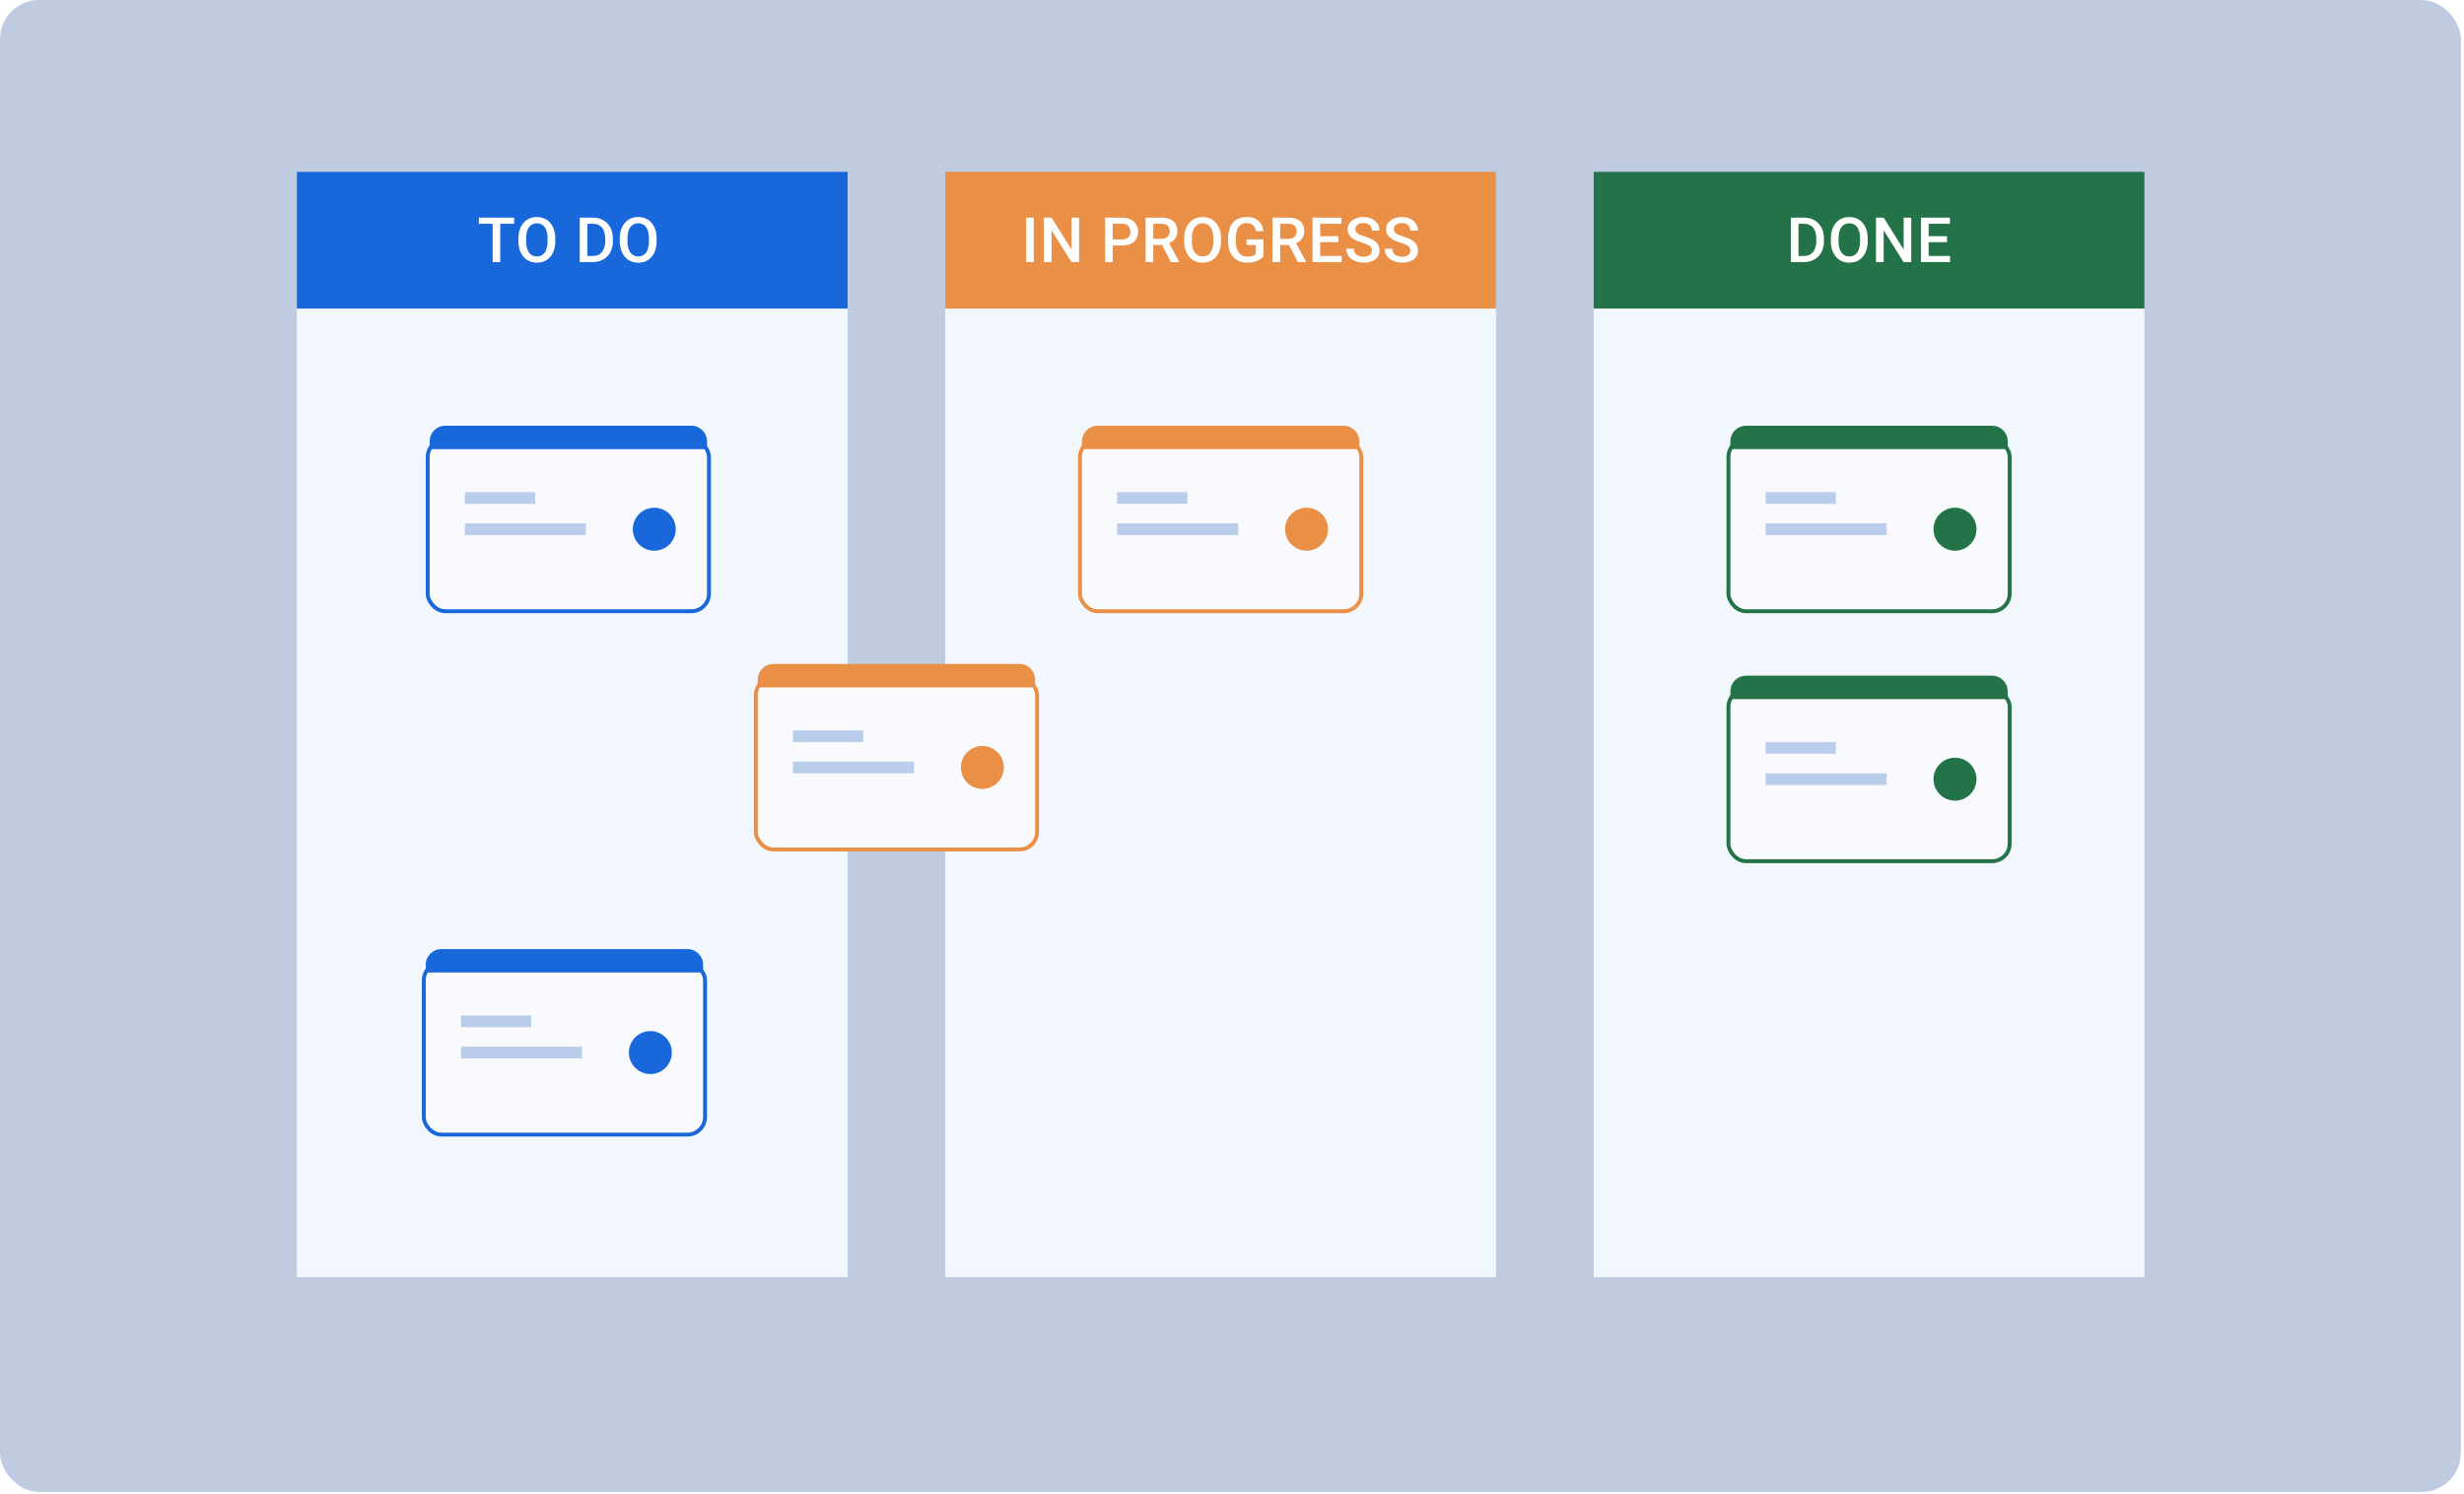 <svg width="338" height="205" viewBox="0 0 338 205" fill="none" xmlns="http://www.w3.org/2000/svg">
<rect width="337.565" height="204.683" rx="5.358" fill="#BFCBE0"/>
<rect x="40.722" y="24.112" width="75.55" height="151.101" fill="#F2F6FD"/>
<rect width="75.55" height="18.754" transform="translate(40.722 23.576)" fill="#1868DB"/>
<path d="M68.625 29.858V35.953H67.582V29.858H68.625ZM70.538 29.858V30.695H65.686V29.858H70.538ZM76.17 32.738V33.073C76.17 33.533 76.11 33.946 75.99 34.312C75.87 34.678 75.698 34.989 75.475 35.245C75.254 35.502 74.989 35.699 74.68 35.836C74.37 35.97 74.027 36.036 73.65 36.036C73.276 36.036 72.934 35.97 72.624 35.836C72.317 35.699 72.051 35.502 71.825 35.245C71.599 34.989 71.423 34.678 71.297 34.312C71.174 33.946 71.113 33.533 71.113 33.073V32.738C71.113 32.277 71.174 31.866 71.297 31.503C71.42 31.137 71.593 30.826 71.816 30.57C72.042 30.31 72.309 30.113 72.616 29.979C72.926 29.843 73.267 29.774 73.641 29.774C74.018 29.774 74.362 29.843 74.671 29.979C74.981 30.113 75.248 30.31 75.471 30.57C75.694 30.826 75.866 31.137 75.986 31.503C76.109 31.866 76.17 32.277 76.17 32.738ZM75.119 33.073V32.73C75.119 32.389 75.086 32.089 75.019 31.829C74.954 31.567 74.858 31.348 74.73 31.172C74.604 30.994 74.449 30.86 74.265 30.77C74.081 30.678 73.873 30.632 73.641 30.632C73.41 30.632 73.203 30.678 73.022 30.77C72.841 30.86 72.686 30.994 72.557 31.172C72.432 31.348 72.335 31.567 72.269 31.829C72.201 32.089 72.168 32.389 72.168 32.73V33.073C72.168 33.413 72.201 33.715 72.269 33.977C72.335 34.239 72.433 34.461 72.561 34.643C72.693 34.821 72.849 34.956 73.03 35.049C73.212 35.138 73.418 35.183 73.65 35.183C73.884 35.183 74.092 35.138 74.274 35.049C74.455 34.956 74.609 34.821 74.734 34.643C74.86 34.461 74.954 34.239 75.019 33.977C75.086 33.715 75.119 33.413 75.119 33.073ZM81.298 35.953H79.996L80.004 35.12H81.298C81.674 35.12 81.99 35.038 82.244 34.873C82.501 34.708 82.693 34.472 82.821 34.165C82.953 33.858 83.018 33.493 83.018 33.069V32.738C83.018 32.409 82.981 32.117 82.905 31.863C82.833 31.609 82.724 31.396 82.579 31.223C82.436 31.049 82.26 30.918 82.051 30.829C81.845 30.74 81.606 30.695 81.335 30.695H79.971V29.858H81.335C81.74 29.858 82.11 29.926 82.445 30.063C82.779 30.197 83.068 30.391 83.311 30.645C83.557 30.899 83.745 31.203 83.876 31.557C84.007 31.912 84.073 32.308 84.073 32.746V33.069C84.073 33.507 84.007 33.903 83.876 34.258C83.745 34.612 83.557 34.916 83.311 35.17C83.066 35.421 82.773 35.615 82.432 35.752C82.094 35.886 81.716 35.953 81.298 35.953ZM80.578 29.858V35.953H79.527V29.858H80.578ZM90.074 32.738V33.073C90.074 33.533 90.014 33.946 89.894 34.312C89.774 34.678 89.602 34.989 89.379 35.245C89.158 35.502 88.893 35.699 88.584 35.836C88.274 35.97 87.93 36.036 87.554 36.036C87.18 36.036 86.838 35.97 86.528 35.836C86.221 35.699 85.955 35.502 85.728 35.245C85.502 34.989 85.327 34.678 85.201 34.312C85.078 33.946 85.017 33.533 85.017 33.073V32.738C85.017 32.277 85.078 31.866 85.201 31.503C85.324 31.137 85.497 30.826 85.72 30.57C85.946 30.31 86.213 30.113 86.52 29.979C86.829 29.843 87.171 29.774 87.545 29.774C87.922 29.774 88.265 29.843 88.575 29.979C88.885 30.113 89.151 30.31 89.375 30.57C89.598 30.826 89.769 31.137 89.889 31.503C90.012 31.866 90.074 32.277 90.074 32.738ZM89.023 33.073V32.73C89.023 32.389 88.99 32.089 88.922 31.829C88.858 31.567 88.762 31.348 88.634 31.172C88.508 30.994 88.353 30.86 88.169 30.77C87.985 30.678 87.777 30.632 87.545 30.632C87.314 30.632 87.107 30.678 86.926 30.77C86.744 30.86 86.59 30.994 86.461 31.172C86.335 31.348 86.239 31.567 86.172 31.829C86.105 32.089 86.072 32.389 86.072 32.73V33.073C86.072 33.413 86.105 33.715 86.172 33.977C86.239 34.239 86.337 34.461 86.465 34.643C86.597 34.821 86.753 34.956 86.934 35.049C87.115 35.138 87.322 35.183 87.554 35.183C87.788 35.183 87.996 35.138 88.177 35.049C88.359 34.956 88.512 34.821 88.638 34.643C88.763 34.461 88.858 34.239 88.922 33.977C88.99 33.715 89.023 33.413 89.023 33.073Z" fill="#FEFEFF"/>
<g filter="url(#filter0_d_143_3882)">
<rect x="58.404" y="57.868" width="39.115" height="24.112" rx="2.679" fill="#F9FAFD"/>
<rect x="58.672" y="58.136" width="38.579" height="23.576" rx="2.411" stroke="#1868DB" stroke-width="0.536"/>
</g>
<path d="M58.94 60.547C58.94 59.364 59.9 58.404 61.083 58.404H94.84C96.023 58.404 96.983 59.364 96.983 60.547V61.619H58.94V60.547Z" fill="#1868DB"/>
<circle cx="89.75" cy="72.603" r="2.947" fill="#1868DB"/>
<rect x="63.763" y="67.513" width="9.645" height="1.607" fill="#BACEEC"/>
<rect x="63.763" y="71.8" width="16.61" height="1.607" fill="#BACEEC"/>
<g filter="url(#filter1_d_143_3882)">
<rect x="57.868" y="129.668" width="39.115" height="24.112" rx="2.679" fill="#F9FAFD"/>
<rect x="58.136" y="129.936" width="38.579" height="23.576" rx="2.411" stroke="#1868DB" stroke-width="0.536"/>
</g>
<path d="M58.404 132.347C58.404 131.163 59.364 130.204 60.547 130.204H94.304C95.488 130.204 96.447 131.163 96.447 132.347V133.419H58.404V132.347Z" fill="#1868DB"/>
<circle cx="89.214" cy="144.403" r="2.947" fill="#1868DB"/>
<rect x="63.227" y="139.313" width="9.645" height="1.607" fill="#BACEEC"/>
<rect x="63.227" y="143.599" width="16.61" height="1.607" fill="#BACEEC"/>
<rect x="129.668" y="24.112" width="75.55" height="151.101" fill="#F2F6FD"/>
<rect width="75.55" height="18.754" transform="translate(129.668 23.576)" fill="#EA9046"/>
<path d="M141.802 29.858V35.953H140.751V29.858H141.802ZM148.029 29.858V35.953H146.978L144.244 31.587V35.953H143.194V29.858H144.244L146.986 34.232V29.858H148.029ZM153.902 33.68H152.315V32.847H153.902C154.178 32.847 154.401 32.802 154.571 32.713C154.742 32.623 154.866 32.501 154.944 32.344C155.025 32.185 155.065 32.004 155.065 31.8C155.065 31.608 155.025 31.428 154.944 31.26C154.866 31.09 154.742 30.953 154.571 30.85C154.401 30.747 154.178 30.695 153.902 30.695H152.637V35.953H151.587V29.858H153.902C154.373 29.858 154.774 29.942 155.103 30.109C155.435 30.274 155.688 30.503 155.861 30.796C156.034 31.086 156.12 31.418 156.12 31.792C156.12 32.185 156.034 32.523 155.861 32.805C155.688 33.087 155.435 33.303 155.103 33.454C154.774 33.604 154.373 33.68 153.902 33.68ZM157.148 29.858H159.304C159.767 29.858 160.162 29.928 160.488 30.067C160.815 30.207 161.065 30.413 161.238 30.687C161.413 30.957 161.501 31.292 161.501 31.691C161.501 31.996 161.446 32.264 161.334 32.495C161.222 32.727 161.065 32.922 160.861 33.081C160.657 33.237 160.414 33.359 160.132 33.445L159.814 33.6H157.876L157.868 32.767H159.32C159.572 32.767 159.781 32.723 159.948 32.633C160.116 32.544 160.241 32.423 160.325 32.269C160.412 32.113 160.455 31.937 160.455 31.742C160.455 31.529 160.413 31.345 160.329 31.189C160.248 31.03 160.123 30.909 159.952 30.825C159.782 30.738 159.566 30.695 159.304 30.695H158.199V35.953H157.148V29.858ZM160.626 35.953L159.195 33.215L160.296 33.211L161.748 35.898V35.953H160.626ZM167.494 32.738V33.073C167.494 33.533 167.434 33.946 167.314 34.312C167.194 34.678 167.022 34.989 166.799 35.245C166.578 35.502 166.313 35.699 166.003 35.836C165.694 35.97 165.35 36.036 164.974 36.036C164.6 36.036 164.258 35.97 163.948 35.836C163.641 35.699 163.375 35.502 163.148 35.245C162.922 34.989 162.747 34.678 162.621 34.312C162.498 33.946 162.437 33.533 162.437 33.073V32.738C162.437 32.277 162.498 31.866 162.621 31.503C162.744 31.137 162.917 30.826 163.14 30.57C163.366 30.31 163.633 30.113 163.94 29.979C164.249 29.843 164.591 29.774 164.965 29.774C165.342 29.774 165.685 29.843 165.995 29.979C166.305 30.113 166.571 30.31 166.795 30.57C167.018 30.826 167.189 31.137 167.309 31.503C167.432 31.866 167.494 32.277 167.494 32.738ZM166.443 33.073V32.73C166.443 32.389 166.409 32.089 166.342 31.829C166.278 31.567 166.182 31.348 166.054 31.172C165.928 30.994 165.773 30.86 165.589 30.77C165.405 30.678 165.197 30.632 164.965 30.632C164.734 30.632 164.527 30.678 164.346 30.77C164.164 30.86 164.009 30.994 163.881 31.172C163.755 31.348 163.659 31.567 163.592 31.829C163.525 32.089 163.492 32.389 163.492 32.73V33.073C163.492 33.413 163.525 33.715 163.592 33.977C163.659 34.239 163.757 34.461 163.885 34.643C164.016 34.821 164.173 34.956 164.354 35.049C164.535 35.138 164.742 35.183 164.974 35.183C165.208 35.183 165.416 35.138 165.597 35.049C165.779 34.956 165.932 34.821 166.058 34.643C166.183 34.461 166.278 34.239 166.342 33.977C166.409 33.715 166.443 33.413 166.443 33.073ZM173.31 32.838V35.166C173.224 35.28 173.088 35.406 172.904 35.543C172.723 35.676 172.481 35.792 172.18 35.89C171.878 35.988 171.503 36.036 171.054 36.036C170.671 36.036 170.321 35.972 170.003 35.844C169.685 35.713 169.41 35.522 169.178 35.27C168.95 35.019 168.772 34.714 168.647 34.354C168.521 33.991 168.458 33.578 168.458 33.115V32.692C168.458 32.231 168.516 31.821 168.63 31.461C168.747 31.098 168.915 30.791 169.132 30.54C169.35 30.289 169.612 30.099 169.919 29.971C170.229 29.84 170.579 29.774 170.97 29.774C171.47 29.774 171.883 29.858 172.209 30.025C172.538 30.19 172.792 30.419 172.971 30.712C173.15 31.005 173.263 31.34 173.31 31.716H172.28C172.247 31.504 172.181 31.315 172.084 31.147C171.989 30.98 171.852 30.849 171.673 30.754C171.498 30.656 171.269 30.607 170.987 30.607C170.744 30.607 170.531 30.653 170.346 30.745C170.162 30.837 170.009 30.973 169.886 31.151C169.766 31.33 169.675 31.548 169.614 31.804C169.552 32.061 169.522 32.354 169.522 32.684V33.115C169.522 33.45 169.557 33.747 169.626 34.006C169.699 34.266 169.802 34.485 169.936 34.663C170.073 34.842 170.239 34.977 170.434 35.07C170.63 35.159 170.85 35.203 171.096 35.203C171.336 35.203 171.532 35.184 171.686 35.145C171.839 35.103 171.961 35.054 172.05 34.998C172.142 34.94 172.213 34.884 172.264 34.831V33.621H170.995V32.838H173.31ZM174.56 29.858H176.715C177.179 29.858 177.574 29.928 177.9 30.067C178.227 30.207 178.476 30.413 178.649 30.687C178.825 30.957 178.913 31.292 178.913 31.691C178.913 31.996 178.857 32.264 178.746 32.495C178.634 32.727 178.476 32.922 178.273 33.081C178.069 33.237 177.826 33.359 177.544 33.445L177.226 33.6H175.288L175.28 32.767H176.732C176.983 32.767 177.193 32.723 177.36 32.633C177.527 32.544 177.653 32.423 177.737 32.269C177.823 32.113 177.867 31.937 177.867 31.742C177.867 31.529 177.825 31.345 177.741 31.189C177.66 31.03 177.534 30.909 177.364 30.825C177.194 30.738 176.978 30.695 176.715 30.695H175.61V35.953H174.56V29.858ZM178.038 35.953L176.607 33.215L177.707 33.211L179.16 35.898V35.953H178.038ZM184.035 35.12V35.953H180.799V35.12H184.035ZM181.096 29.858V35.953H180.045V29.858H181.096ZM183.612 32.403V33.224H180.799V32.403H183.612ZM184.014 29.858V30.695H180.799V29.858H184.014ZM188.185 34.383C188.185 34.258 188.166 34.146 188.126 34.048C188.09 33.95 188.025 33.861 187.93 33.78C187.835 33.699 187.701 33.621 187.528 33.546C187.358 33.468 187.14 33.388 186.875 33.307C186.585 33.218 186.317 33.119 186.071 33.01C185.828 32.898 185.616 32.77 185.435 32.625C185.253 32.477 185.113 32.308 185.012 32.118C184.912 31.926 184.861 31.704 184.861 31.453C184.861 31.204 184.913 30.978 185.016 30.775C185.122 30.571 185.272 30.395 185.464 30.247C185.659 30.096 185.89 29.981 186.155 29.9C186.42 29.816 186.713 29.774 187.034 29.774C187.486 29.774 187.875 29.858 188.202 30.025C188.531 30.193 188.784 30.417 188.96 30.699C189.138 30.981 189.227 31.292 189.227 31.633H188.185C188.185 31.432 188.142 31.255 188.055 31.101C187.972 30.945 187.843 30.822 187.67 30.733C187.5 30.643 187.284 30.599 187.021 30.599C186.773 30.599 186.566 30.637 186.402 30.712C186.237 30.787 186.114 30.889 186.033 31.017C185.953 31.146 185.912 31.291 185.912 31.453C185.912 31.567 185.939 31.672 185.992 31.767C186.045 31.859 186.126 31.945 186.234 32.026C186.343 32.104 186.48 32.178 186.645 32.248C186.809 32.318 187.003 32.385 187.226 32.449C187.564 32.55 187.859 32.661 188.11 32.784C188.361 32.904 188.57 33.041 188.738 33.194C188.905 33.348 189.031 33.522 189.114 33.718C189.198 33.91 189.24 34.129 189.24 34.375C189.24 34.631 189.188 34.863 189.085 35.07C188.982 35.273 188.834 35.448 188.641 35.593C188.452 35.735 188.223 35.845 187.955 35.923C187.69 35.999 187.394 36.036 187.067 36.036C186.774 36.036 186.486 35.998 186.201 35.919C185.919 35.841 185.662 35.723 185.431 35.563C185.199 35.402 185.015 35.201 184.878 34.961C184.741 34.718 184.673 34.435 184.673 34.111H185.724C185.724 34.309 185.757 34.478 185.824 34.617C185.894 34.757 185.99 34.871 186.113 34.961C186.236 35.047 186.378 35.111 186.54 35.153C186.705 35.195 186.88 35.216 187.067 35.216C187.313 35.216 187.518 35.181 187.683 35.111C187.85 35.042 187.976 34.944 188.06 34.818C188.143 34.693 188.185 34.548 188.185 34.383ZM193.462 34.383C193.462 34.258 193.442 34.146 193.403 34.048C193.367 33.95 193.301 33.861 193.206 33.78C193.111 33.699 192.977 33.621 192.804 33.546C192.634 33.468 192.416 33.388 192.151 33.307C191.861 33.218 191.593 33.119 191.348 33.01C191.105 32.898 190.893 32.77 190.711 32.625C190.53 32.477 190.389 32.308 190.289 32.118C190.188 31.926 190.138 31.704 190.138 31.453C190.138 31.204 190.189 30.978 190.293 30.775C190.399 30.571 190.548 30.395 190.741 30.247C190.936 30.096 191.166 29.981 191.431 29.9C191.696 29.816 191.989 29.774 192.31 29.774C192.762 29.774 193.152 29.858 193.478 30.025C193.808 30.193 194.06 30.417 194.236 30.699C194.415 30.981 194.504 31.292 194.504 31.633H193.462C193.462 31.432 193.418 31.255 193.332 31.101C193.248 30.945 193.12 30.822 192.947 30.733C192.776 30.643 192.56 30.599 192.298 30.599C192.049 30.599 191.843 30.637 191.678 30.712C191.514 30.787 191.391 30.889 191.31 31.017C191.229 31.146 191.189 31.291 191.189 31.453C191.189 31.567 191.215 31.672 191.268 31.767C191.321 31.859 191.402 31.945 191.511 32.026C191.62 32.104 191.756 32.178 191.921 32.248C192.086 32.318 192.28 32.385 192.503 32.449C192.841 32.55 193.135 32.661 193.386 32.784C193.637 32.904 193.847 33.041 194.014 33.194C194.182 33.348 194.307 33.522 194.391 33.718C194.475 33.91 194.516 34.129 194.516 34.375C194.516 34.631 194.465 34.863 194.362 35.07C194.258 35.273 194.11 35.448 193.918 35.593C193.728 35.735 193.499 35.845 193.231 35.923C192.966 35.999 192.67 36.036 192.344 36.036C192.051 36.036 191.762 35.998 191.477 35.919C191.195 35.841 190.939 35.723 190.707 35.563C190.475 35.402 190.291 35.201 190.155 34.961C190.018 34.718 189.949 34.435 189.949 34.111H191C191 34.309 191.034 34.478 191.101 34.617C191.17 34.757 191.267 34.871 191.389 34.961C191.512 35.047 191.655 35.111 191.816 35.153C191.981 35.195 192.157 35.216 192.344 35.216C192.589 35.216 192.795 35.181 192.959 35.111C193.127 35.042 193.252 34.944 193.336 34.818C193.42 34.693 193.462 34.548 193.462 34.383Z" fill="#FEFEFF"/>
<g filter="url(#filter2_d_143_3882)">
<rect x="147.886" y="57.868" width="39.115" height="24.112" rx="2.679" fill="#F9FAFD"/>
<rect x="148.154" y="58.136" width="38.579" height="23.576" rx="2.411" stroke="#EA9046" stroke-width="0.536"/>
</g>
<path d="M148.422 60.547C148.422 59.364 149.381 58.404 150.565 58.404H184.321C185.505 58.404 186.465 59.364 186.465 60.547V61.619H148.422V60.547Z" fill="#EA9046"/>
<circle cx="179.231" cy="72.603" r="2.947" fill="#EA9046"/>
<rect x="153.244" y="67.513" width="9.645" height="1.607" fill="#BACEEC"/>
<rect x="153.244" y="71.8" width="16.61" height="1.607" fill="#BACEEC"/>
<rect x="218.614" y="24.112" width="75.55" height="151.101" fill="#F2F6FD"/>
<rect x="218.882" y="23.844" width="75.014" height="18.218" fill="#247247"/>
<rect x="218.882" y="23.844" width="75.014" height="18.218" stroke="#247247" stroke-width="0.536"/>
<path d="M247.428 35.953H246.126L246.134 35.12H247.428C247.804 35.12 248.12 35.038 248.374 34.873C248.63 34.708 248.823 34.472 248.951 34.165C249.083 33.858 249.148 33.493 249.148 33.069V32.738C249.148 32.409 249.11 32.117 249.035 31.863C248.963 31.609 248.854 31.396 248.709 31.223C248.566 31.049 248.39 30.918 248.181 30.829C247.975 30.74 247.736 30.695 247.465 30.695H246.101V29.858H247.465C247.87 29.858 248.24 29.926 248.575 30.063C248.909 30.197 249.198 30.391 249.441 30.645C249.687 30.899 249.875 31.203 250.006 31.557C250.137 31.912 250.203 32.308 250.203 32.746V33.069C250.203 33.507 250.137 33.903 250.006 34.258C249.875 34.612 249.687 34.916 249.441 35.17C249.196 35.421 248.903 35.615 248.562 35.752C248.224 35.886 247.846 35.953 247.428 35.953ZM246.708 29.858V35.953H245.657V29.858H246.708ZM256.204 32.738V33.073C256.204 33.533 256.144 33.946 256.024 34.312C255.904 34.678 255.732 34.989 255.509 35.245C255.288 35.502 255.023 35.699 254.713 35.836C254.404 35.97 254.06 36.036 253.684 36.036C253.31 36.036 252.968 35.97 252.658 35.836C252.351 35.699 252.085 35.502 251.858 35.245C251.632 34.989 251.457 34.678 251.331 34.312C251.208 33.946 251.147 33.533 251.147 33.073V32.738C251.147 32.277 251.208 31.866 251.331 31.503C251.454 31.137 251.627 30.826 251.85 30.57C252.076 30.31 252.343 30.113 252.65 29.979C252.959 29.843 253.301 29.774 253.675 29.774C254.052 29.774 254.395 29.843 254.705 29.979C255.015 30.113 255.281 30.31 255.505 30.57C255.728 30.826 255.899 31.137 256.019 31.503C256.142 31.866 256.204 32.277 256.204 32.738ZM255.153 33.073V32.73C255.153 32.389 255.119 32.089 255.052 31.829C254.988 31.567 254.892 31.348 254.764 31.172C254.638 30.994 254.483 30.86 254.299 30.77C254.115 30.678 253.907 30.632 253.675 30.632C253.444 30.632 253.237 30.678 253.056 30.77C252.874 30.86 252.719 30.994 252.591 31.172C252.465 31.348 252.369 31.567 252.302 31.829C252.235 32.089 252.202 32.389 252.202 32.73V33.073C252.202 33.413 252.235 33.715 252.302 33.977C252.369 34.239 252.467 34.461 252.595 34.643C252.726 34.821 252.883 34.956 253.064 35.049C253.245 35.138 253.452 35.183 253.684 35.183C253.918 35.183 254.126 35.138 254.307 35.049C254.489 34.956 254.642 34.821 254.768 34.643C254.893 34.461 254.988 34.239 255.052 33.977C255.119 33.715 255.153 33.413 255.153 33.073ZM262.175 29.858V35.953H261.124L258.391 31.587V35.953H257.34V29.858H258.391L261.133 34.232V29.858H262.175ZM267.502 35.12V35.953H264.266V35.12H267.502ZM264.563 29.858V35.953H263.512V29.858H264.563ZM267.079 32.403V33.224H264.266V32.403H267.079ZM267.481 29.858V30.695H264.266V29.858H267.481Z" fill="#FEFEFF"/>
<g filter="url(#filter3_d_143_3882)">
<rect x="236.832" y="57.868" width="39.115" height="24.112" rx="2.679" fill="#F9FAFD"/>
<rect x="237.1" y="58.136" width="38.579" height="23.576" rx="2.411" stroke="#247247" stroke-width="0.536"/>
</g>
<path d="M237.635 60.547C237.635 59.512 238.475 58.672 239.511 58.672H273.267C274.303 58.672 275.143 59.512 275.143 60.547V61.351H237.635V60.547Z" fill="#247247" stroke="#247247" stroke-width="0.536"/>
<circle cx="268.177" cy="72.603" r="2.679" fill="#247247" stroke="#247247" stroke-width="0.536"/>
<rect x="242.19" y="67.513" width="9.645" height="1.607" fill="#BACEEC"/>
<rect x="242.19" y="71.8" width="16.61" height="1.607" fill="#BACEEC"/>
<g filter="url(#filter4_d_143_3882)">
<rect x="236.832" y="92.161" width="39.115" height="24.112" rx="2.679" fill="#F9FAFD"/>
<rect x="237.1" y="92.429" width="38.579" height="23.576" rx="2.411" stroke="#247247" stroke-width="0.536"/>
</g>
<path d="M237.635 94.84C237.635 93.804 238.475 92.964 239.511 92.964H273.267C274.303 92.964 275.143 93.804 275.143 94.84V95.644H237.635V94.84Z" fill="#247247" stroke="#247247" stroke-width="0.536"/>
<circle cx="268.177" cy="106.896" r="2.679" fill="#247247" stroke="#247247" stroke-width="0.536"/>
<rect x="242.19" y="101.805" width="9.645" height="1.607" fill="#BACEEC"/>
<rect x="242.19" y="106.092" width="16.61" height="1.607" fill="#BACEEC"/>
<g filter="url(#filter5_d_143_3882)">
<rect x="103.413" y="90.553" width="39.115" height="24.112" rx="2.679" fill="#F9FAFD"/>
<rect x="103.681" y="90.821" width="38.579" height="23.576" rx="2.411" stroke="#EA9046" stroke-width="0.536"/>
</g>
<path d="M103.949 93.232C103.949 92.049 104.908 91.089 106.092 91.089H139.848C141.032 91.089 141.992 92.049 141.992 93.232V94.304H103.949V93.232Z" fill="#EA9046"/>
<circle cx="134.758" cy="105.288" r="2.947" fill="#EA9046"/>
<rect x="108.771" y="100.198" width="9.645" height="1.607" fill="#BACEEC"/>
<rect x="108.771" y="104.485" width="16.61" height="1.607" fill="#BACEEC"/>
<defs>
<filter id="filter0_d_143_3882" x="56.261" y="57.868" width="43.401" height="28.398" filterUnits="userSpaceOnUse" color-interpolation-filters="sRGB">
<feFlood flood-opacity="0" result="BackgroundImageFix"/>
<feColorMatrix in="SourceAlpha" type="matrix" values="0 0 0 0 0 0 0 0 0 0 0 0 0 0 0 0 0 0 127 0" result="hardAlpha"/>
<feOffset dy="2.143"/>
<feGaussianBlur stdDeviation="1.072"/>
<feComposite in2="hardAlpha" operator="out"/>
<feColorMatrix type="matrix" values="0 0 0 0 0 0 0 0 0 0 0 0 0 0 0 0 0 0 0.25 0"/>
<feBlend mode="normal" in2="BackgroundImageFix" result="effect1_dropShadow_143_3882"/>
<feBlend mode="normal" in="SourceGraphic" in2="effect1_dropShadow_143_3882" result="shape"/>
</filter>
<filter id="filter1_d_143_3882" x="55.725" y="129.668" width="43.401" height="28.398" filterUnits="userSpaceOnUse" color-interpolation-filters="sRGB">
<feFlood flood-opacity="0" result="BackgroundImageFix"/>
<feColorMatrix in="SourceAlpha" type="matrix" values="0 0 0 0 0 0 0 0 0 0 0 0 0 0 0 0 0 0 127 0" result="hardAlpha"/>
<feOffset dy="2.143"/>
<feGaussianBlur stdDeviation="1.072"/>
<feComposite in2="hardAlpha" operator="out"/>
<feColorMatrix type="matrix" values="0 0 0 0 0 0 0 0 0 0 0 0 0 0 0 0 0 0 0.25 0"/>
<feBlend mode="normal" in2="BackgroundImageFix" result="effect1_dropShadow_143_3882"/>
<feBlend mode="normal" in="SourceGraphic" in2="effect1_dropShadow_143_3882" result="shape"/>
</filter>
<filter id="filter2_d_143_3882" x="145.742" y="57.868" width="43.401" height="28.398" filterUnits="userSpaceOnUse" color-interpolation-filters="sRGB">
<feFlood flood-opacity="0" result="BackgroundImageFix"/>
<feColorMatrix in="SourceAlpha" type="matrix" values="0 0 0 0 0 0 0 0 0 0 0 0 0 0 0 0 0 0 127 0" result="hardAlpha"/>
<feOffset dy="2.143"/>
<feGaussianBlur stdDeviation="1.072"/>
<feComposite in2="hardAlpha" operator="out"/>
<feColorMatrix type="matrix" values="0 0 0 0 0 0 0 0 0 0 0 0 0 0 0 0 0 0 0.25 0"/>
<feBlend mode="normal" in2="BackgroundImageFix" result="effect1_dropShadow_143_3882"/>
<feBlend mode="normal" in="SourceGraphic" in2="effect1_dropShadow_143_3882" result="shape"/>
</filter>
<filter id="filter3_d_143_3882" x="234.688" y="57.868" width="43.401" height="28.398" filterUnits="userSpaceOnUse" color-interpolation-filters="sRGB">
<feFlood flood-opacity="0" result="BackgroundImageFix"/>
<feColorMatrix in="SourceAlpha" type="matrix" values="0 0 0 0 0 0 0 0 0 0 0 0 0 0 0 0 0 0 127 0" result="hardAlpha"/>
<feOffset dy="2.143"/>
<feGaussianBlur stdDeviation="1.072"/>
<feComposite in2="hardAlpha" operator="out"/>
<feColorMatrix type="matrix" values="0 0 0 0 0 0 0 0 0 0 0 0 0 0 0 0 0 0 0.25 0"/>
<feBlend mode="normal" in2="BackgroundImageFix" result="effect1_dropShadow_143_3882"/>
<feBlend mode="normal" in="SourceGraphic" in2="effect1_dropShadow_143_3882" result="shape"/>
</filter>
<filter id="filter4_d_143_3882" x="234.688" y="92.161" width="43.401" height="28.398" filterUnits="userSpaceOnUse" color-interpolation-filters="sRGB">
<feFlood flood-opacity="0" result="BackgroundImageFix"/>
<feColorMatrix in="SourceAlpha" type="matrix" values="0 0 0 0 0 0 0 0 0 0 0 0 0 0 0 0 0 0 127 0" result="hardAlpha"/>
<feOffset dy="2.143"/>
<feGaussianBlur stdDeviation="1.072"/>
<feComposite in2="hardAlpha" operator="out"/>
<feColorMatrix type="matrix" values="0 0 0 0 0 0 0 0 0 0 0 0 0 0 0 0 0 0 0.25 0"/>
<feBlend mode="normal" in2="BackgroundImageFix" result="effect1_dropShadow_143_3882"/>
<feBlend mode="normal" in="SourceGraphic" in2="effect1_dropShadow_143_3882" result="shape"/>
</filter>
<filter id="filter5_d_143_3882" x="101.27" y="90.553" width="43.401" height="28.398" filterUnits="userSpaceOnUse" color-interpolation-filters="sRGB">
<feFlood flood-opacity="0" result="BackgroundImageFix"/>
<feColorMatrix in="SourceAlpha" type="matrix" values="0 0 0 0 0 0 0 0 0 0 0 0 0 0 0 0 0 0 127 0" result="hardAlpha"/>
<feOffset dy="2.143"/>
<feGaussianBlur stdDeviation="1.072"/>
<feComposite in2="hardAlpha" operator="out"/>
<feColorMatrix type="matrix" values="0 0 0 0 0 0 0 0 0 0 0 0 0 0 0 0 0 0 0.25 0"/>
<feBlend mode="normal" in2="BackgroundImageFix" result="effect1_dropShadow_143_3882"/>
<feBlend mode="normal" in="SourceGraphic" in2="effect1_dropShadow_143_3882" result="shape"/>
</filter>
</defs>
</svg>
